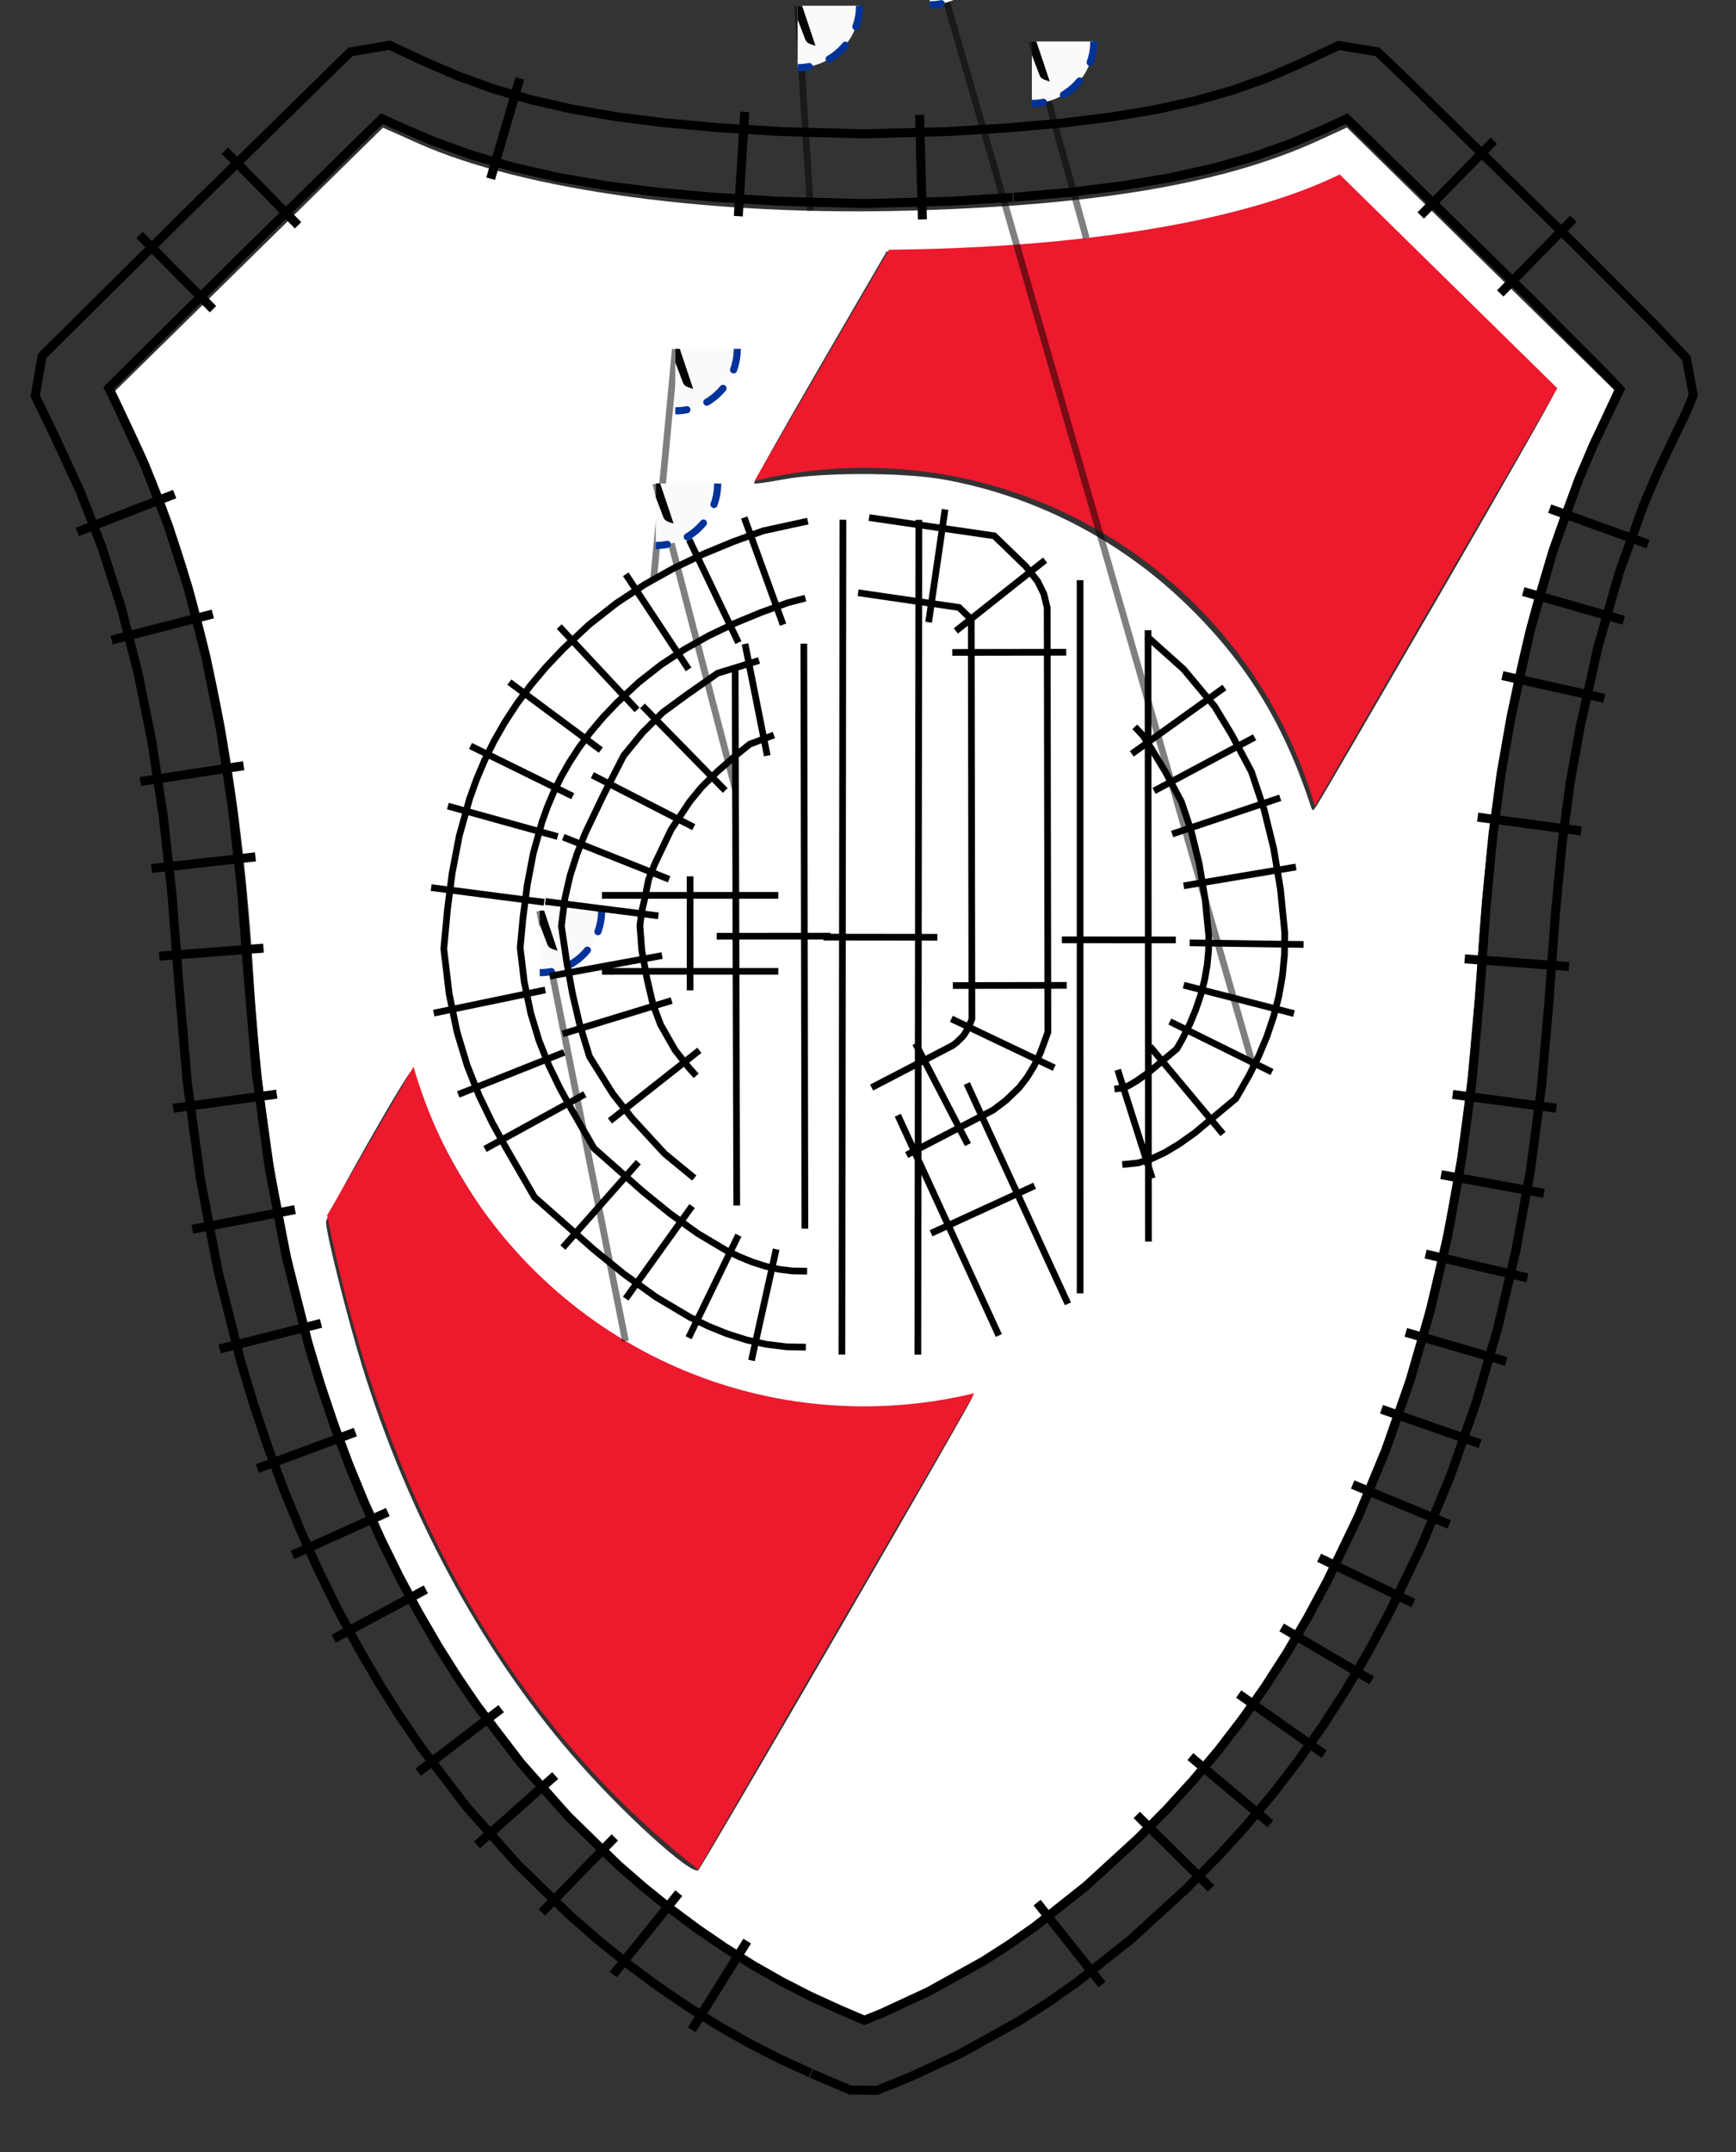 <?xml version="1.0" encoding="UTF-8" standalone="no"?>
<!-- Created with Inkscape (http://www.inkscape.org/) -->

<svg
   version="1.1"
   id="svg824"
   xml:space="preserve"
   width="68.584mm"
   height="85mm"
   viewBox="0 0 259.215 321.261"
   sodipodi:docname="River-escudo.svg"
   inkscape:version="1.3.2 (1:1.3.2+202311252150+091e20ef0f)"
   xmlns:inkscape="http://www.inkscape.org/namespaces/inkscape"
   xmlns:sodipodi="http://sodipodi.sourceforge.net/DTD/sodipodi-0.dtd"
   xmlns:xlink="http://www.w3.org/1999/xlink"
   xmlns="http://www.w3.org/2000/svg"
   xmlns:svg="http://www.w3.org/2000/svg"
   xmlns:inkstitch="http://inkstitch.org/namespace"><rect x="0" y="0" width="259.215" height="321.261" fill="#333333" stroke="none"/><sodipodi:namedview
     id="namedview1"
     pagecolor="#cccccc"
     bordercolor="#666666"
     borderopacity="1.0"
     inkscape:showpageshadow="2"
     inkscape:pageopacity="0.0"
     inkscape:pagecheckerboard="0"
     inkscape:deskcolor="#d1d1d1"
     inkscape:zoom="1.1657143"
     inkscape:cx="72.058821"
     inkscape:cy="159.55882"
     inkscape:window-width="1850"
     inkscape:window-height="1016"
     inkscape:window-x="0"
     inkscape:window-y="0"
     inkscape:window-maximized="1"
     inkscape:current-layer="g1555"
     inkscape:document-units="mm" /><defs
     id="defs828"><symbol
   id="inkstitch_trim">
      <title
   id="inkstitch_title9282">Trim the thread after sewing this object.</title>
      <path
   id="inkstitch_circle13405"
   d="m 9.247,-8.6e-6 c 1.8e-6,2.452 -0.974,4.804 -2.708,6.538 C 4.804,8.272 2.452,9.247 -2.1625959e-5,9.247 -2.452,9.247 -4.804,8.272 -6.538,6.538 -8.272,4.804 -9.247,2.452 -9.247,-8.6e-6 c 6e-7,-2.452 0.974,-4.804 2.708,-6.538 1.734,-1.734 4.086,-2.708 6.538,-2.708 C 5.107,-9.247 9.247,-5.107 9.247,-8.6e-6 c 0,0 0,0 0,0"
   style="opacity:1;vector-effect:none;fill:#fafafa;fill-opacity:1;fill-rule:evenodd;stroke:#003399;stroke-width:1.065;stroke-linecap:round;stroke-linejoin:miter;stroke-miterlimit:4;stroke-dasharray:3.195, 3.195;stroke-dashoffset:0;stroke-opacity:1"
   inkscape:connector-curvature="0" />
      <path
   style="color:#000000;font-style:normal;font-variant:normal;font-weight:normal;font-stretch:normal;font-size:medium;line-height:normal;font-family:sans-serif;font-variant-ligatures:normal;font-variant-position:normal;font-variant-caps:normal;font-variant-numeric:normal;font-variant-alternates:normal;font-feature-settings:normal;text-indent:0;text-align:start;text-decoration:none;text-decoration-line:none;text-decoration-style:solid;text-decoration-color:#000000;letter-spacing:normal;word-spacing:normal;text-transform:none;writing-mode:lr-tb;direction:ltr;text-orientation:mixed;dominant-baseline:auto;baseline-shift:baseline;text-anchor:start;white-space:normal;shape-padding:0;clip-rule:nonzero;display:inline;overflow:visible;visibility:visible;opacity:1;isolation:auto;mix-blend-mode:normal;color-interpolation:sRGB;color-interpolation-filters:linearRGB;solid-color:#000000;solid-opacity:1;vector-effect:none;fill:#050505;fill-opacity:1;fill-rule:evenodd;stroke:none;stroke-width:1.414;stroke-linecap:butt;stroke-linejoin:miter;stroke-miterlimit:4;stroke-dasharray:none;stroke-dashoffset:0;stroke-opacity:1;color-rendering:auto;image-rendering:auto;shape-rendering:auto;text-rendering:auto;enable-background:accumulate"
   d="m -3,-5.983 c -1.306,0 -2.375,1.069 -2.375,2.375 0,1.306 1.069,2.375 2.375,2.375 0.587,0 1.119,-0.224 1.535,-0.58 0,0 0.617,1.621 0.617,1.621 0,0 -2.299,6.018 -2.299,6.018 0.987,-0.125 1.237,-0.262 1.674,-0.975 0,0 1.33,-3.189 1.33,-3.189 0,0 1.236,3.25 1.236,3.25 0.232,0.779 0.843,0.792 1.578,1.072 0,0 -2.055,-6.143 -2.055,-6.143 0,0 0.73,-1.75 0.73,-1.75 0.428,0.417 1.011,0.676 1.652,0.676 1.306,0 2.375,-1.069 2.375,-2.375 0,-1.306 -1.069,-2.375 -2.375,-2.375 -1.062,0 -1.957,0.713 -2.258,1.68 0,0 -0.012,-0.016 -0.012,-0.016 0,0 -0.803,2.102 -0.803,2.102 0,0 -0.592,-1.766 -0.592,-1.766 -0.182,-1.128 -1.159,-2 -2.336,-2 0,0 -2e-5,-3e-5 -2e-5,-3e-5 m 0,1 c 0.765,0 1.375,0.61 1.375,1.375 0,0.765 -0.61,1.375 -1.375,1.375 -0.765,0 -1.375,-0.61 -1.375,-1.375 0,-0.765 0.61,-1.375 1.375,-1.375 0,0 0,0 0,0 m 6,0 c 0.765,0 1.375,0.61 1.375,1.375 0,0.765 -0.61,1.375 -1.375,1.375 -0.765,0 -1.375,-0.61 -1.375,-1.375 0,-0.765 0.61,-1.375 1.375,-1.375 0,0 0,0 0,0"
   id="inkstitch_path13416"
   inkscape:connector-curvature="0" />
    </symbol>
    </defs><g
     id="g830"
     transform="matrix(0.493 0 0 -0.493 -236.537 282.618)"><path
       style="fill:#ffffff;stroke-width:0.529;stroke-linejoin:bevel;stroke-miterlimit:0"
       d="M 124.811,299.326 C 111.194,293.348 98.461,284.219 86.26,271.688 57.543,242.194 41.095,199.618 37.909,146.534 35.815,111.638 29.863,84.548 19.674,63.548 l -2.501,-5.156 20.016,-19.674 20.016,-19.674 5.272,2.353 c 15.819,7.059 44.149,10.901 73.873,10.02 27.974,-0.829 46.706,-4.076 60.769,-10.534 l 4.049,-1.859 19.956,19.59 19.956,19.59 -3.083,6.742 c -9.577,20.943 -15.107,45.637 -17.172,76.678 -1.481,22.266 -3.291,35.172 -7.151,51 -10.209,41.862 -30.7,74.151 -60.666,95.596 -5.493,3.931 -13.58,8.548 -19.375,11.061 -2.448,1.062 -4.495,1.919 -4.549,1.904 -0.054,-0.014 -1.976,-0.851 -4.272,-1.859 z m 0.299,-55.63 c 11.164,-19.245 20.226,-35.064 20.136,-35.153 -0.09,-0.09 -2.238,0.203 -4.775,0.65 -6.182,1.09 -17.369,1.083 -23.517,-0.014 -15.354,-2.741 -30.364,-11.137 -40.335,-22.564 -5.911,-6.774 -12.839,-18.999 -14.435,-25.473 -0.183,-0.743 -0.475,-1.345 -0.648,-1.338 -0.598,0.023 -12.837,21.587 -12.837,22.618 0,1.644 3.18,14.326 5.386,21.48 6.771,21.959 17.654,42.149 31.252,57.974 7.276,8.468 18.021,18.263 18.981,17.303 0.271,-0.271 9.627,-16.238 20.791,-35.482 z M 214.652,89.403 c 9.527,-16.433 17.386,-30.243 17.465,-30.69 0.091,-0.518 -5.695,-6.527 -16.01,-16.624 l -16.153,-15.812 -2.619,1.158 c -4.232,1.872 -13.191,4.556 -19.638,5.884 -10.812,2.227 -30.132,4.182 -41.593,4.208 l -3.683,0.009 -9.996,17.21 c -5.498,9.465 -9.909,17.297 -9.802,17.404 0.107,0.107 2.064,-0.157 4.349,-0.586 5.775,-1.085 17.959,-1.073 24.042,0.025 13.422,2.421 26.004,8.857 35.918,18.372 9.033,8.67 14.687,17.772 18.802,30.265 0.307,0.931 0.32,0.931 0.953,0 0.353,-0.519 8.437,-14.389 17.964,-30.822 z"
       id="path1"
       sodipodi:nodetypes="sssscccssscccsssssssssscsssssssssssscssscsssssssss"
       transform="matrix(2.028 0 0 -2.028 479.769 573.235)" /><g
       id="g1555"><g
         id="g1548"
         transform="matrix(1.145 0 0 1.145 -55.076 -99.4)"><path
           d="m 695.774,463.782 c 56.519,0 104.181,-37.801 119.167,-89.489 l 64.131,110.53 -57.566,56.525 -1.422,-0.673 C 805.413,533.712 770.759,522.186 702.302,521.435 L 666.73,460.33 c 9.319,2.236 19.038,3.452 29.045,3.452"
           style="fill:#ed192d;fill-opacity:1;fill-rule:nonzero;stroke:none;stroke-width:1.805"
           id="path1054" /><g
           id="command_group1"
           inkscape:label="Ink/Stich Instrucción: Trim thread after sewing this object"
           transform="matrix(1.772 0 0 -1.772 467.187 587.546)"><path
             id="command_connector1"
             d="M 154.011,6.26 162.128,35.573"
             style="fill:none;stroke:#000000;stroke-width:1px;stroke-opacity:0.5"
             inkscape:connection-start="#command_use7160"
             inkscape:connection-end="#path1054"
             inkscape:label="conector"
             inkscape:connector-type="polyline"
             inkscape:connector-curvature="0" /><use
             id="command_use7160"
             xlink:href="#inkstitch_trim"
             height="100%"
             width="100%"
             x="154.008"
             y="6.224"
             inkscape:label="marcador de instrucción" /></g><path
           d="m 695.774,215.596 c -56.628,0 -104.362,37.944 -119.25,89.785 l -22.864,-39.274 c 12.232,-61.112 36.929,-112.268 72.931,-150.101 8.605,-9.041 17.152,-16.569 25.23,-22.853 L 724.875,219.061 c -9.339,-2.245 -19.076,-3.465 -29.101,-3.465"
           style="fill:#ed192d;fill-opacity:1;fill-rule:nonzero;stroke:none;stroke-width:1.805"
           id="path1058" /><g
           id="command_group2"
           inkscape:label="Ink/Stich Instrucción: Trim thread after sewing this object"
           transform="matrix(1.772 0 0 -1.772 467.187 587.546)"><path
             id="command_connector2"
             d="m 80.535,135.972 12.806,64.203"
             style="fill:none;stroke:#000000;stroke-width:1px;stroke-opacity:0.5"
             inkscape:connection-start="#command_use671"
             inkscape:connection-end="#path1058"
             inkscape:label="conector"
             inkscape:connector-type="polyline"
             inkscape:connector-curvature="0" /><use
             id="command_use671"
             xlink:href="#inkstitch_trim"
             height="100%"
             width="100%"
             x="80.532"
             y="135.936"
             inkscape:label="marcador de instrucción" /></g></g><path
         id="path6"
         style="fill:none;stroke:#000000;stroke-width:2.726px;stroke-opacity:1"
         d="m 734.104,-35.212 -8.967,4.099 -8.674,4.446 -8.585,4.882 -8.479,5.305 -8.354,5.712 -8.211,6.106 -8.049,6.485 -7.796,6.785 -15.2,14.797 -14.198,15.998 -13.186,17.222 -6.066,8.885 -5.804,9.207 -6.103,10.503 -5.77,10.783 -5.435,11.063 -5.101,11.346 -4.767,11.632 -4.434,11.92 -4.1,12.211 -3.744,12.43 -6.553,25.981 -5.197,27.105 -3.859,28.324 -2.536,29.759 -2.019,26.356 -0.034,0.366 -2.741,24.53 -0.057,0.427 -3.5,22.839 -0.086,0.487 -4.301,21.33 -0.124,0.542 -5.143,20.001 -0.169,0.585 -6.027,18.854 -0.216,0.609 -6.952,17.887 -0.26,0.611 -7.918,17.101 -0.072,0.153 -2.578,5.342 41.297,40.926 41.418,40.634 3.704,-1.732 0.283,-0.127 11.019,-4.764 0.608,-0.241 11.358,-4.096 0.63,-0.205 11.954,-3.48 0.608,-0.158 12.81,-2.914 0.548,-0.109 13.922,-2.401 0.467,-0.07 15.293,-1.938 0.378,-0.041 16.922,-1.527 0.295,-0.022 18.809,-1.167 0.359,-0.016 25.739,-0.718 0.583,-1.6e-4 25.707,0.704 0.358,0.016 18.725,1.15 m -61.202,-567.899 -9.183,4.197 -0.427,0.207 -9.088,4.658 -0.403,0.218 -8.977,5.105 -0.381,0.227 -8.849,5.536 -0.359,0.235 -8.704,5.952 -0.341,0.243 -8.543,6.353 -0.323,0.25 -8.365,6.739 -0.307,0.257 -8.169,7.11 -0.433,0.399 -15.687,15.271 -0.532,0.557 -14.707,16.572 -0.486,0.589 -13.593,17.753 -0.336,0.465 -6.337,9.281 -0.212,0.323 -6.008,9.532 -0.197,0.326 -6.291,10.828 -0.18,0.323 -5.943,11.108 -0.167,0.325 -5.595,11.389 -0.153,0.326 -5.247,11.671 -0.14,0.325 -4.9,11.956 -0.126,0.323 -4.553,12.242 -0.113,0.32 -4.207,12.529 -0.1,0.315 -3.861,12.818 -0.128,0.463 -6.686,26.509 -0.132,0.594 -5.308,27.683 -0.092,0.562 -3.933,28.87 -0.059,0.528 -2.562,30.069 -0.007,0.09 -2.008,26.218 -2.696,24.134 -3.43,22.382 -4.197,20.814 -4.998,19.437 -5.836,18.256 -6.714,17.276 -7.743,16.723 -5.814,12.046 2.075,12.079 46.664,46.244 0.038,0.037 46.664,45.78 11.858,2.026 10.195,-4.768 10.577,-4.573 10.738,-3.873 11.334,-3.299 12.231,-2.783 13.414,-2.313 14.87,-1.884 16.585,-1.496 18.482,-1.146 25.268,-0.705 25.236,0.691 18.546,1.139 M 706.097,-14.448 689.31,-41.28 M 685.377,0.064 665.521,-24.583 m 0.477,41.518 -22.077,-22.679 M 647.948,35.68 624.276,14.671 m 7.308,41.255 -25.13,-19.241 m 2.316,55.349 -27.907,-14.931 m 16.381,38.346 -28.867,-12.978 m 19.034,37.194 -29.665,-11.033 m 19.27,43.949 -30.689,-7.741 m 22.806,42.184 -31.084,-5.96 m 25.571,40.92 -31.36,-4.273 m 27.326,48.473 -31.558,-2.417 m 29.124,30.053 -31.454,-3.514 m 27.893,31.121 -31.285,-4.794 m 21.95,50.727 -30.653,-7.882 m 19.091,44.199 -29.5,-11.465 m 41.11,67.434 -22.279,22.481 m 48.038,2.925 -22.165,22.593 m 80.494,-8.499 8.846,30.389 m 66.165,-41.731 1.959,31.589 m 53.805,-32.563 -0.866,31.638"
         inkstitch:satin_column="true" /><path
         id="path7"
         style="fill:none;stroke:#000000;stroke-width:2.726px;stroke-opacity:1"
         d="m 786.822,513.518 16.886,1.5 0.365,0.039 15.263,1.893 0.449,0.066 13.854,2.326 0.532,0.103 12.661,2.801 0.603,0.152 11.683,3.318 0.647,0.206 10.92,3.876 0.651,0.256 10.371,4.476 0.315,0.142 5.629,2.652 3.585,-3.425 52.069,-51.022 22.564,-22.655 4.565,-4.834 -3.37,-7.01 -0.022,-0.048 -4.511,-9.503 -0.175,-0.389 -4.238,-9.947 -0.219,-0.556 -7.672,-21.273 -0.22,-0.681 -6.627,-23.195 -0.154,-0.606 -5.614,-25.215 -0.091,-0.458 -3.059,-17.323 -0.068,-0.438 -2.399,-17.968 -0.044,-0.388 -2.051,-21.368 -0.019,-0.238 -2.009,-27.447 -2.206,-25.115 -3.193,-24.044 -4.202,-23.163 -5.22,-22.335 -6.247,-21.559 -7.285,-20.838 -8.337,-20.172 -9.426,-19.609 -5.998,-11.139 -6.258,-10.642 -6.534,-10.16 -6.855,-9.745 -7.225,-9.397 -7.645,-9.116 -8.115,-8.9 -8.586,-8.699 -15.76,-14.435 -15.624,-12.381 -7.741,-5.416 -7.844,-5.017 -16.562,-9.19 -13.998,-6.488 -5.405,-2.199 -7.735,3.311 m 51.084,569.644 16.704,1.484 14.856,1.842 13.363,2.244 12.093,2.675 11.056,3.14 10.27,3.646 9.891,4.269 12.021,5.663 11.783,-1.915 8.868,-8.471 0.097,-0.093 52.163,-51.114 0.091,-0.091 22.708,-22.8 0.196,-0.202 9.411,-9.967 2.11,-11.198 -1.846,-4.565 -0.273,-0.617 -4.426,-9.205 -4.408,-9.287 -4.037,-9.476 -7.449,-20.656 -6.443,-22.55 -5.495,-24.682 -2.98,-16.875 -2.344,-17.555 -2.021,-21.055 -2.006,-27.405 -0.014,-0.153 -2.233,-25.425 -0.051,-0.466 -3.257,-24.524 -0.078,-0.494 -4.294,-23.669 -0.107,-0.518 -5.343,-22.862 -0.14,-0.535 -6.404,-22.1 -0.174,-0.546 -7.477,-21.385 -0.209,-0.548 -8.562,-20.716 -0.242,-0.541 -9.659,-20.095 -0.22,-0.431 -6.207,-11.526 -0.195,-0.346 -6.465,-10.995 -0.221,-0.359 -6.766,-10.522 -0.245,-0.364 -7.11,-10.107 -0.265,-0.361 -7.498,-9.751 -0.28,-0.348 -7.929,-9.455 -0.288,-0.329 -8.403,-9.216 -0.288,-0.303 -8.92,-9.037 -0.383,-0.368 -16.234,-14.869 -0.573,-0.489 -16.167,-12.811 -0.505,-0.376 -8.178,-5.721 -0.363,-0.243 -8.305,-5.312 -0.565,-0.337 -17.185,-9.536 -0.683,-0.347 -14.574,-6.755 -0.461,-0.201 -9.717,-3.953 -8.127,0.074 -11.783,5.044 m 184.536,562.534 22.151,22.606 m 1.935,-46.208 22.152,22.606 m -7.179,-87.773 29.773,-10.737 m -37.792,-14.364 30.432,-8.695 m -36.752,-16.75 30.894,-6.878 m -38.365,-35.972 31.372,-4.189 m -35.292,-38.724 31.566,-2.31 m -35.228,-38.741 31.375,-4.167 m -34.862,-20.12 31.142,-5.65 m -35.843,-18.387 30.82,-7.203 m -36.817,-16.505 30.4,-8.808 m -37.756,-14.481 29.877,-10.446 M 889.477,123.799 918.728,111.71 M 879.323,101.618 907.849,87.906 M 867.966,80.52 895.249,64.478 M 854.965,60.356 880.851,42.146 M 840.322,41.418 864.573,21.081 M 824.08,23.749 846.606,1.515 m -52.706,-4.306 19.657,-24.806"
         inkstitch:satin_column="true" /><g
         id="command_group3"
         inkscape:label="Ink/Stich Instrucción: Trim thread after sewing this object"
         transform="matrix(2.028 0 0 -2.028 479.769 573.235)"><path
           id="command_connector3"
           d="M 138.868,-8.509 187.237,159.382"
           style="fill:none;stroke:#000000;stroke-width:1px;stroke-opacity:0.5"
           inkscape:connection-start="#command_use5732"
           inkscape:connection-end="#path7"
           inkscape:label="conector"
           inkscape:connector-type="polyline"
           inkscape:connector-curvature="0" /><use
           id="command_use5732"
           xlink:href="#inkstitch_trim"
           height="100%"
           width="100%"
           x="138.865"
           y="-8.545"
           inkscape:label="marcador de instrucción" /></g></g><g
       id="g1544-2"
       transform="matrix(1.145 0 0 1.145 -55.258 -99.125)"
       style="stroke:#000000"><path
         id="path3"
         style="fill:none;stroke:#000000;stroke-width:1px"
         transform="matrix(1.772 0 0 -1.772 21.748 939.041)"
         d="m 371.92,388.227 -2.235,-0.038 -1.932,-0.237 -1.957,-0.435 -1.987,-0.628 -2.016,-0.814 -1.974,-0.958 -4.2,-2.497 -4.128,-2.96 -4.077,-3.304 -7.302,-6.452 -3.327,-5.765 -1.791,-3.264 -1.636,-3.383 -1.454,-3.658 -1.238,-4.095 -0.974,-4.694 -0.604,-5.077 0.416,-4.463 0.633,-4.884 0.905,-4.742 1.301,-4.688 0.79,-2.203 0.946,-2.244 1.096,-2.229 1.262,-2.22 1.446,-2.217 1.649,-2.219 1.872,-2.224 2.109,-2.225 3.255,-3.042 3.346,-2.625 3.498,-2.312 3.648,-2.043 3.794,-1.814 3.93,-1.624 4.055,-1.471 2.629,-0.683 m 0.06,111.77 -2.83,-0.048 -3.069,-0.376 -2.978,-0.662 -2.88,-0.911 -2.782,-1.124 -2.752,-1.336 -5.031,-2.99 -4.795,-3.439 -4.524,-3.667 -8.87,-7.838 -4.314,-7.474 -1.99,-3.628 -1.941,-4.014 -1.782,-4.485 -1.523,-5.037 -1.177,-5.668 -0.803,-6.757 0.546,-5.863 0.703,-5.422 1.055,-5.532 1.537,-5.539 1.036,-2.889 1.194,-2.831 1.39,-2.828 1.6,-2.817 1.825,-2.799 2.061,-2.774 2.309,-2.743 2.575,-2.717 3.864,-3.612 4.095,-3.211 4.23,-2.795 4.331,-2.425 4.401,-2.105 4.445,-1.836 4.466,-1.62 6.679,-1.456 m -4.724,108.652 -3.691,16.602 m -1.954,-18.692 -7.427,15.3 m 0.517,-19.651 -9.912,13.821 m 1.885,-20.368 -11.261,12.745 m 3.283,-22.891 -14.911,8.181 m 11.815,-14.419 -15.806,6.281 m 12.998,-15.597 -16.653,3.457 m 16.478,-16.546 -16.867,-2.185 m 18.882,-7.618 -16.389,-4.547 m 18.647,-1.47 -15.264,-7.501 m 19.45,0.615 -13.651,-10.144 m 19.061,4.142 -11.614,-12.425 m 19.306,6.383 -9.377,-14.189 m 16.814,10.191 -7.338,-15.343 m 14.005,12.671 -5.799,-15.989"
         inkstitch:satin_column="true"
         sodipodi:nodetypes="cccccccccccccccccccccccccccccccccccccccccccccccccccccccccccccccccccccccccccccccccccccccccccccccccccccccccc" /><g
         id="command_group11"
         inkscape:label="Ink/Stich Instrucción: Trim thread after sewing this object"
         transform="matrix(1.772 0 0 -1.772 21.748 939.041)"
         style="stroke:#000000"><path
           id="command_connector11"
           d="m 352.247,250.63 -3.248,34.387"
           style="fill:none;stroke:#000000;stroke-width:1px;stroke-opacity:0.5"
           inkscape:connection-start="#command_use8122"
           inkscape:connection-end="#path3"
           inkscape:label="conector"
           inkscape:connector-type="polyline"
           inkscape:connector-curvature="0" /><use
           id="command_use8122"
           xlink:href="#inkstitch_trim"
           height="100%"
           width="100%"
           x="352.244"
           y="250.594"
           inkscape:label="marcador de instrucción"
           style="stroke:#000000" /></g><path
         id="path8"
         style="fill:none;stroke:#000000;stroke-width:1px"
         transform="matrix(1.772 0 0 -1.772 21.748 939.041)"
         d="m 367.616,332.145 -26.33,0.002 m 26.331,11.336 -26.33,0.002 m 13.164,-14.174 0.001,17.008"
         inkstitch:satin_column="true" /><path
         id="path4"
         style="fill:none;stroke:#000000;stroke-width:1px"
         transform="matrix(1.772 0 0 -1.772 21.748 939.041)"
         d="m 355.359,359.075 -0.572,-0.639 -0.444,-0.489 -2.137,-2.71 -2.151,-3.775 -1.136,-3.017 -0.909,-3.89 -0.771,-4.211 -0.279,-3.685 0.254,-2.004 0.551,-2.412 0.488,-2.458 0.945,-2.376 2.438,-5.103 2.786,-4.177 1.692,-2.065 2.364,-2.357 2.8,-2.447 2.066,-1.667 3.611,-1.372 m -11.881,66.105 -4.417,-3.625 -4.864,-5.284 -2.869,-3.638 -3.49,-5.567 -1.47,-4.818 -1.057,-4.525 -0.855,-4.668 -0.815,-5.479 0.521,-4.106 0.782,-3.427 1.033,-3.229 1.23,-3.093 2.67,-5.591 3.067,-5.983 2.82,-3.442 3.031,-3.023 3.584,-2.624 4.583,-3.205 6.187,-1.899 m -8.904,58.169 -13.355,10.531 m 9.213,-17.958 -16.267,4.965 m 14.833,-11.676 -16.729,3.065 m 16.182,-8.997 -16.873,-2.139 m 18.477,-3.316 -15.804,-6.284 m 19.478,-1.491 -15.135,-7.759 m 19.834,2.288 -12.355,-12.628 m 18.63,7.438 -3.315,-16.682"
         inkstitch:satin_column="true"
         sodipodi:nodetypes="cccccccccccccccccccccccccccccccccccccccccccccccccccccccc" /><path
         id="path5"
         style="fill:none;stroke:#000000;stroke-width:1px"
         transform="matrix(1.772 0 0 -1.772 21.748 939.041)"
         d="m 361.176,298.216 0.239,80.214 m 10.017,-83.837 0.157,87.286 m -13.17,-43.638 17.008,-0.007"
         inkstitch:satin_column="true"
         sodipodi:nodetypes="cccccc" /><g
         id="command_group12"
         inkscape:label="Ink/Stich Instrucción: Trim thread after sewing this object"
         transform="matrix(1.772 0 0 -1.772 21.748 939.041)"
         style="stroke:#000000"><path
           id="command_connector12"
           d="m 349.324,270.724 11.907,45.675"
           style="fill:none;stroke:#000000;stroke-width:1px;stroke-opacity:0.5"
           inkscape:connection-start="#command_use1539"
           inkscape:connection-end="#path5"
           inkscape:label="conector"
           inkscape:connector-type="polyline"
           inkscape:connector-curvature="0" /><use
           id="command_use1539"
           xlink:href="#inkstitch_trim"
           height="100%"
           width="100%"
           x="349.321"
           y="270.688"
           inkscape:label="marcador de instrucción"
           style="stroke:#000000" /></g><path
         id="path2"
         style="fill:none;stroke:#000000;stroke-width:1px"
         transform="matrix(1.772 0 0 -1.772 21.748 939.041)"
         d="m 388.45,400.683 0.155,-124.573 m -11.494,124.559 0.155,-124.573 m 14.096,62.304 -17.008,-0.021"
         inkstitch:satin_column="true" /><path
         id="path9"
         style="fill:none;stroke:#000000;stroke-width:1px"
         transform="matrix(1.772 0 0 -1.772 21.748 939.041)"
         d="m 379.534,286.99 15.066,2.194 1.541,1.492 0.278,0.35 0.099,59.547 -0.225,0.618 -0.467,0.981 -0.423,0.693 -0.301,0.391 -0.896,0.862 -0.6,0.453 -12.055,6.254 m -0.382,-85.052 18.689,2.721 4.705,4.556 1.774,2.237 0.915,1.86 0.503,2.052 0.106,63.37 -1.099,3.013 -0.952,1.999 -1.052,1.722 -1.191,1.545 -1.991,1.914 -1.902,1.435 -12.902,6.693 m 3.286,-79.5 2.451,-16.83 m 1.61,18.131 13.326,-10.569 m -13.853,13.77 17.008,-0.028 m -16.925,49.741 17.008,-0.028 m -17.231,4.99 15.356,7.311 m -20.718,-3.638 7.832,15.097"
         inkstitch:satin_column="true" /><path
         id="path10"
         style="fill:none;stroke:#000000;stroke-width:1px"
         transform="matrix(1.772 0 0 -1.772 21.748 939.041)"
         d="m 385.457,364.955 15.087,32.874 m -4.782,-37.604 15.087,32.874 m -20.425,-10.525 15.458,-7.094"
         inkstitch:satin_column="true" /><path
         id="path13"
         style="fill:none;stroke:#000000;stroke-width:1px"
         transform="matrix(1.772 0 0 -1.772 21.748 939.041)"
         d="M 422.874,383.811 422.811,292.578 m -10.136,98.959 -0.006,-106.429 m 14.289,53.685 -17.008,-0.012"
         inkstitch:satin_column="true"
         sodipodi:nodetypes="cccccc" /><path
         id="path11"
         style="fill:none;stroke:#000000;stroke-width:1px"
         transform="matrix(1.772 0 0 -1.772 21.748 939.041)"
         d="m 420.832,306.996 1.199,1.275 1.254,1.933 2.089,3.444 2.42,4.54 1.448,4.322 1.206,4.907 0.886,5.287 0.545,5.523 -0.03,2.15 -0.212,2.215 -0.389,2.201 -0.565,2.196 -0.74,2.197 -0.916,2.202 -1.091,2.208 -0.838,1.466 -4.261,3.556 -1.616,1.145 -1.2,0.719 -0.755,0.354 -0.225,0.071 -1.251,0.131 m 4.83,-67.563 5.49,4.914 4.646,5.565 2.476,4.083 3.014,5.653 1.896,5.663 1.418,5.772 1.02,6.085 0.645,6.541 -0.046,3.249 -0.299,3.122 -0.543,3.075 -0.777,3.021 -0.999,2.963 -1.208,2.903 -1.405,2.843 -2.019,3.534 -6.172,5.151 -2.335,1.654 -2.068,1.24 -1.948,0.912 -2.033,0.647 -2.406,0.251 m 1.422,-61.287 13.826,-9.905 m -10.502,15.434 15.008,-8.001 m -12.308,14.434 16.128,-5.401 m -14.414,13.132 16.774,-2.812 m -15.872,11.323 17.006,0.241 m -17.91,6.074 16.472,4.237 m -18.53,1.19 15.247,7.536 m -18.205,-3.814 10.898,13.058 m -15.724,-9.582 5.157,16.207"
         inkstitch:satin_column="true"
         sodipodi:nodetypes="cccccccccccccccccccccccccccccccccccccccccccccccccccccccccccccccc" /></g></g><g
     id="command_group7"
     inkscape:label="Ink/Stich Instrucción: Trim thread after sewing this object"><path
       id="command_connector7"
       d="M 119.101,0.892 121.026,31.455"
       style="fill:none;stroke:#000000;stroke-width:1px;stroke-opacity:0.5"
       inkscape:connection-start="#command_use1144"
       inkscape:label="conector"
       inkscape:connector-type="polyline"
       inkscape:connector-curvature="0"
       inkscape:connection-end="#path1" /><use
       id="command_use1144"
       xlink:href="#inkstitch_trim"
       height="100%"
       width="100%"
       x="119.099"
       y="0.856"
       inkscape:label="marcador de instrucción" /></g></svg>
